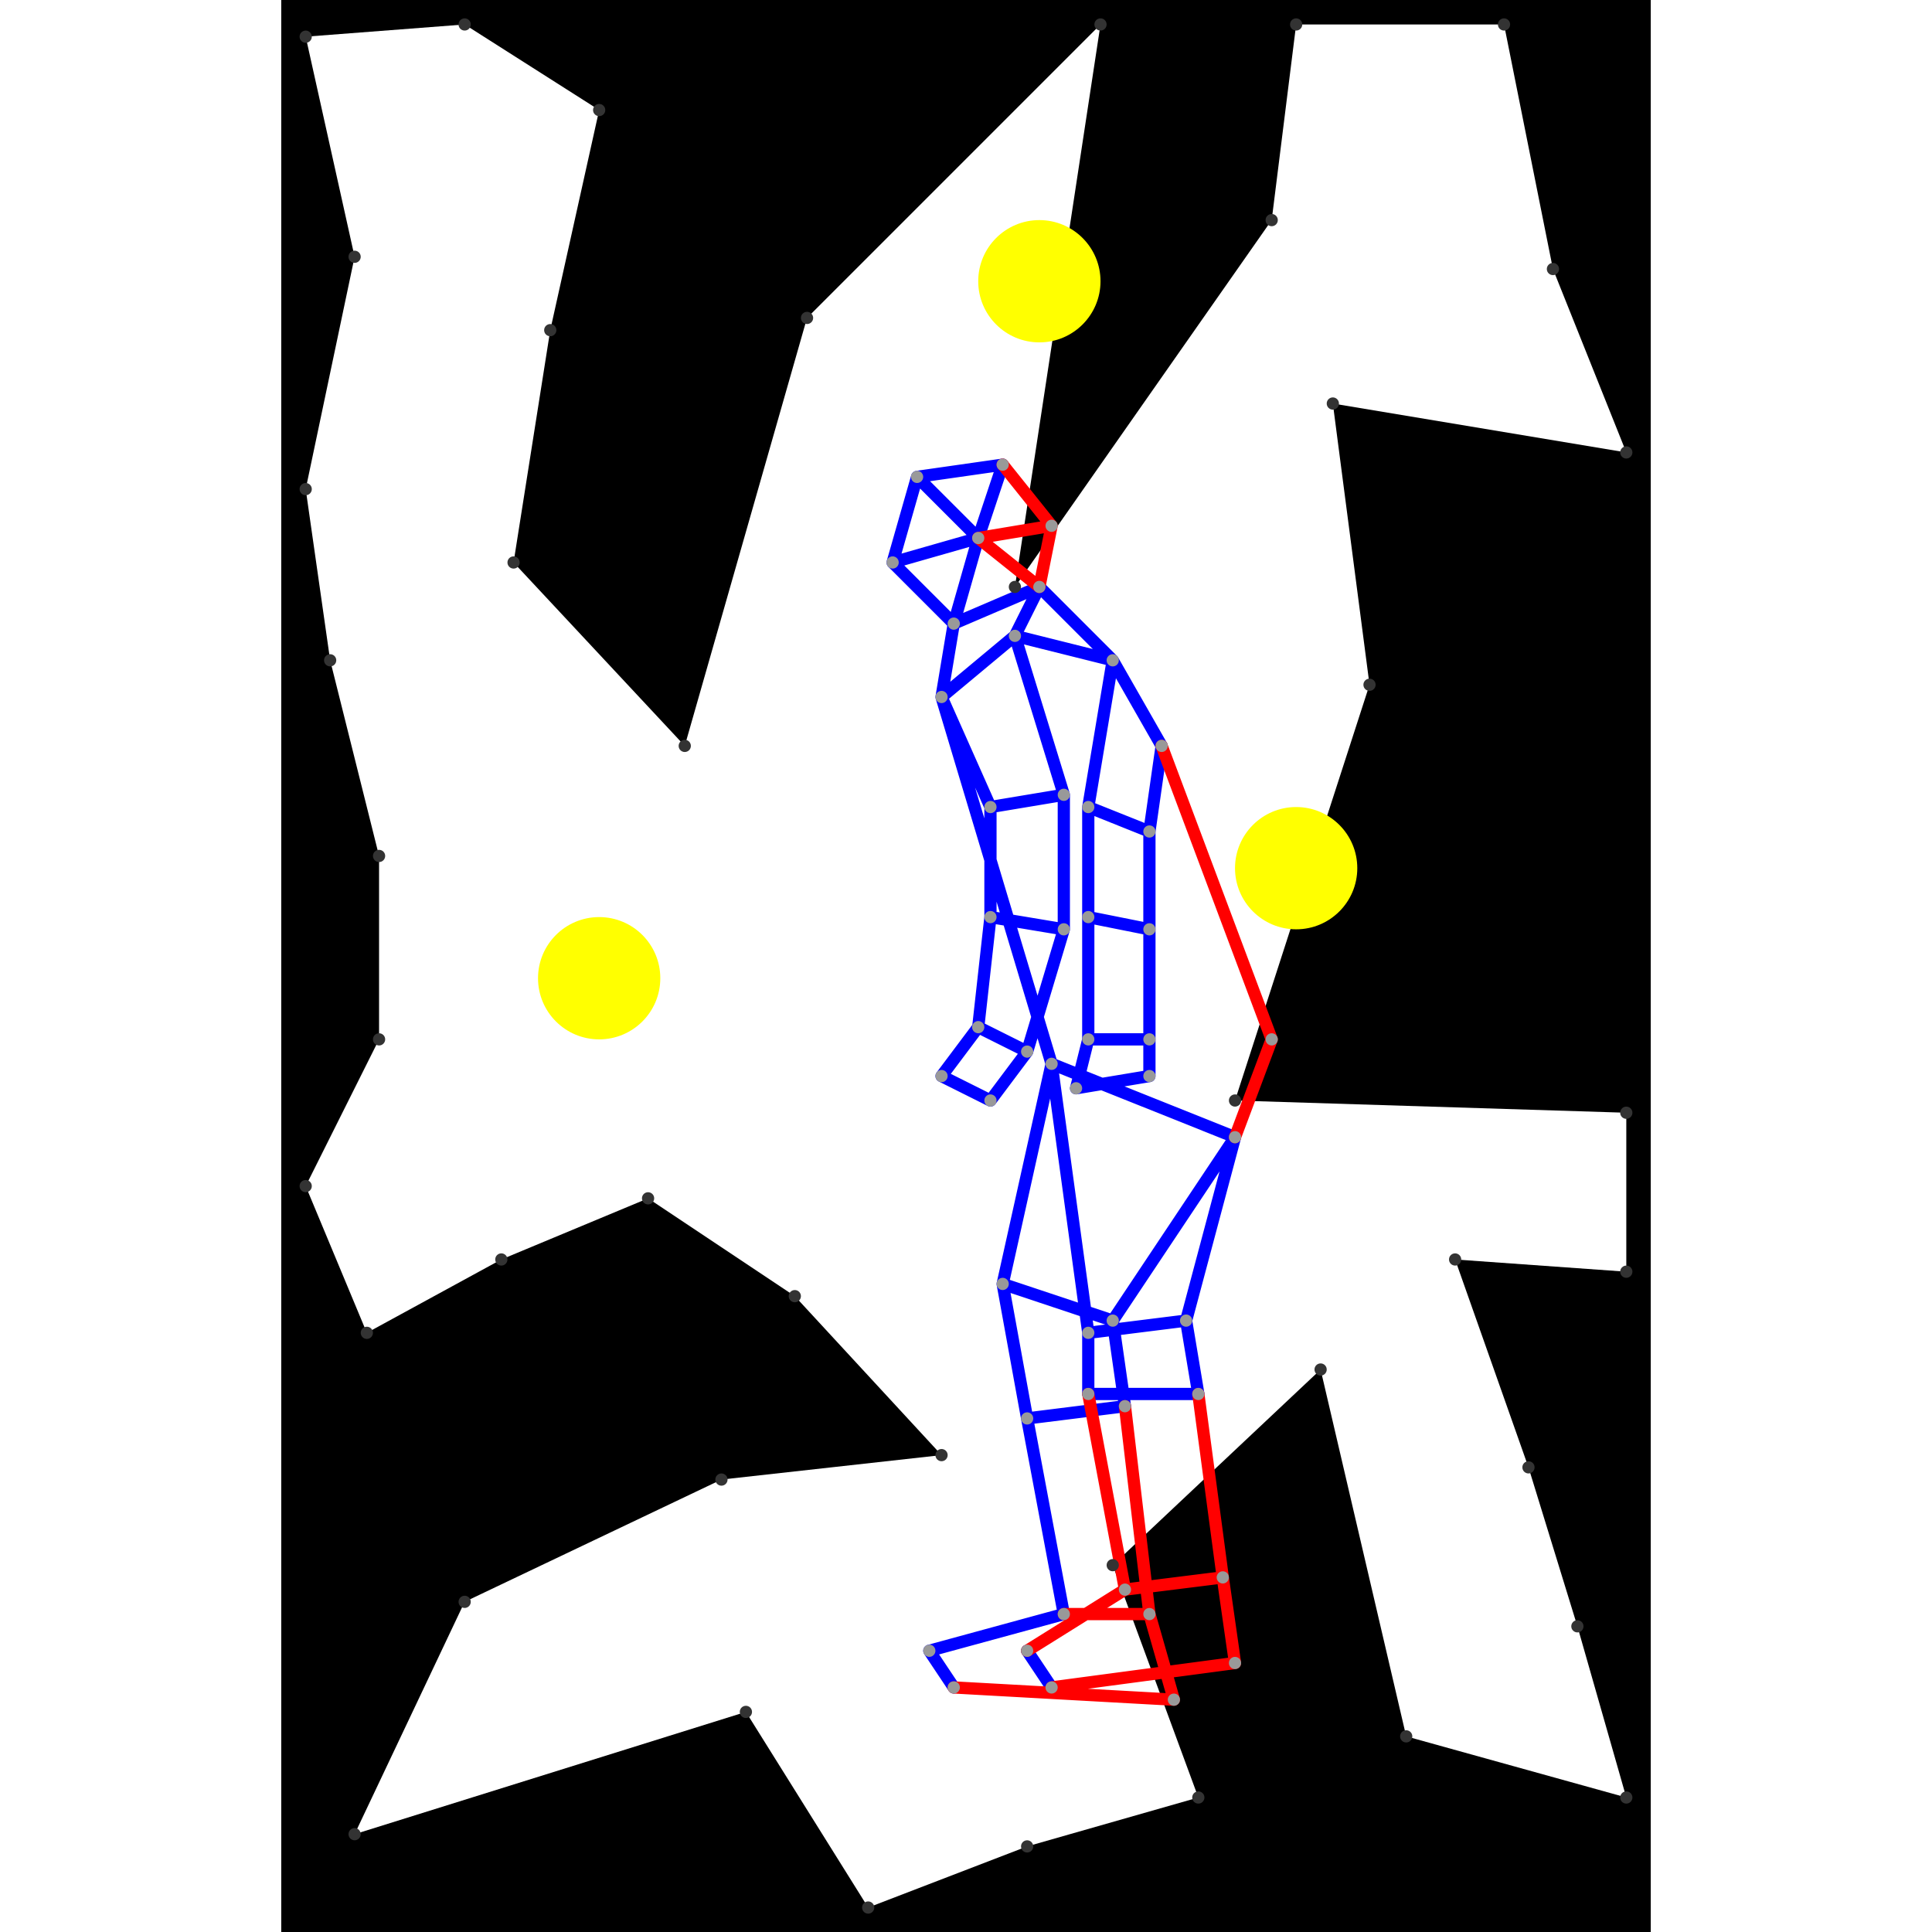 <svg height="500" viewBox="0 -2 112 158" width="500" xmlns="http://www.w3.org/2000/svg">
<path class="hole" d="M6 19L2 38L4 52L8 68L8 83L2 95L7 107L18 101L30 96L42 104L54 117L36 119L15 129L6 148L38 138L48 154L61 149L75 145L68 126L85 110L92 140L110 145L106 131L102 118L96 101L110 102L110 89L78 88L89 54L86 31L110 35L104 20L100 0L83 0L81 16L60 46L67 0L43 24L33 59L19 44L22 25L26 7L15 0L2 1M0 -2L112 -2L112 156L0 156" style="fill:#00000066;fill-rule:evenodd;"/>
<circle cx="62" cy="21" fill="#ffff0066" r="5">
<title>
BreakALeg@111
</title>
</circle>
<circle cx="26" cy="78" fill="#ffff0066" r="5">
<title>
WallHack@118
</title>
</circle>
<circle cx="83" cy="69" fill="#ffff0066" r="5">
<title>
Globalist@42
</title>
</circle>
<path class="ok" d="M50 44L52 37M50 44L55 49M50 44L57 42M52 37L57 42M52 37L59 36M53 133L55 136M53 133L64 130M54 55L55 49M54 55L58 64M54 55L60 50M54 55L63 85M54 86L57 82M54 86L58 88M55 49L57 42M55 49L62 46M57 42L59 36M57 82L58 73M57 82L61 84M58 64L58 73M58 64L64 63M58 73L64 74M58 88L61 84M59 103L61 114M59 103L63 85M59 103L68 106M60 50L62 46M60 50L64 63M60 50L68 52M61 84L64 74M61 114L64 130M61 114L69 113M61 133L63 136M62 46L68 52M63 85L66 107M63 85L78 91M64 63L64 74M65 87L66 83M65 87L71 86M66 64L66 73M66 64L68 52M66 64L71 66M66 73L66 83M66 73L71 74M66 83L71 83M66 107L66 112M66 107L74 106M66 112L75 112M68 52L72 59M68 106L69 113M68 106L78 91M71 66L71 74M71 66L72 59M71 74L71 83M71 83L71 86M74 106L75 112M74 106L78 91" style="stroke:#0000ff;stroke-linecap:round"/>
<path class="out" d="M55 136L73 137M57 42L62 46M57 42L63 41M59 36L63 41M61 133L69 128M62 46L63 41M63 136L78 134M64 130L71 130M66 112L69 128M69 113L71 130M69 128L77 127M71 130L73 137M72 59L81 83M75 112L77 127M77 127L78 134M78 91L81 83" style="stroke:#ff0000;stroke-linecap:round"/>
<g fill="#333333">
<circle cx="6" cy="19" r="0.5">
<title>
hole:0
</title>
</circle>
<circle cx="2" cy="38" r="0.5">
<title>
hole:1
</title>
</circle>
<circle cx="4" cy="52" r="0.5">
<title>
hole:2
</title>
</circle>
<circle cx="8" cy="68" r="0.5">
<title>
hole:3
</title>
</circle>
<circle cx="8" cy="83" r="0.5">
<title>
hole:4
</title>
</circle>
<circle cx="2" cy="95" r="0.5">
<title>
hole:5
</title>
</circle>
<circle cx="7" cy="107" r="0.5">
<title>
hole:6
</title>
</circle>
<circle cx="18" cy="101" r="0.5">
<title>
hole:7
</title>
</circle>
<circle cx="30" cy="96" r="0.5">
<title>
hole:8
</title>
</circle>
<circle cx="42" cy="104" r="0.5">
<title>
hole:9
</title>
</circle>
<circle cx="54" cy="117" r="0.5">
<title>
hole:10
</title>
</circle>
<circle cx="36" cy="119" r="0.5">
<title>
hole:11
</title>
</circle>
<circle cx="15" cy="129" r="0.5">
<title>
hole:12
</title>
</circle>
<circle cx="6" cy="148" r="0.5">
<title>
hole:13
</title>
</circle>
<circle cx="38" cy="138" r="0.5">
<title>
hole:14
</title>
</circle>
<circle cx="48" cy="154" r="0.5">
<title>
hole:15
</title>
</circle>
<circle cx="61" cy="149" r="0.5">
<title>
hole:16
</title>
</circle>
<circle cx="75" cy="145" r="0.5">
<title>
hole:17
</title>
</circle>
<circle cx="68" cy="126" r="0.5">
<title>
hole:18
</title>
</circle>
<circle cx="85" cy="110" r="0.5">
<title>
hole:19
</title>
</circle>
<circle cx="92" cy="140" r="0.5">
<title>
hole:20
</title>
</circle>
<circle cx="110" cy="145" r="0.5">
<title>
hole:21
</title>
</circle>
<circle cx="106" cy="131" r="0.5">
<title>
hole:22
</title>
</circle>
<circle cx="102" cy="118" r="0.5">
<title>
hole:23
</title>
</circle>
<circle cx="96" cy="101" r="0.5">
<title>
hole:24
</title>
</circle>
<circle cx="110" cy="102" r="0.5">
<title>
hole:25
</title>
</circle>
<circle cx="110" cy="89" r="0.5">
<title>
hole:26
</title>
</circle>
<circle cx="78" cy="88" r="0.5">
<title>
hole:27
</title>
</circle>
<circle cx="89" cy="54" r="0.5">
<title>
hole:28
</title>
</circle>
<circle cx="86" cy="31" r="0.5">
<title>
hole:29
</title>
</circle>
<circle cx="110" cy="35" r="0.5">
<title>
hole:30
</title>
</circle>
<circle cx="104" cy="20" r="0.5">
<title>
hole:31
</title>
</circle>
<circle cx="100" cy="0" r="0.5">
<title>
hole:32
</title>
</circle>
<circle cx="83" cy="0" r="0.5">
<title>
hole:33
</title>
</circle>
<circle cx="81" cy="16" r="0.5">
<title>
hole:34
</title>
</circle>
<circle cx="60" cy="46" r="0.5">
<title>
hole:35
</title>
</circle>
<circle cx="67" cy="0" r="0.5">
<title>
hole:36
</title>
</circle>
<circle cx="43" cy="24" r="0.5">
<title>
hole:37
</title>
</circle>
<circle cx="33" cy="59" r="0.5">
<title>
hole:38
</title>
</circle>
<circle cx="19" cy="44" r="0.5">
<title>
hole:39
</title>
</circle>
<circle cx="22" cy="25" r="0.5">
<title>
hole:40
</title>
</circle>
<circle cx="26" cy="7" r="0.5">
<title>
hole:41
</title>
</circle>
<circle cx="15" cy="0" r="0.5">
<title>
hole:42
</title>
</circle>
<circle cx="2" cy="1" r="0.5">
<title>
hole:43
</title>
</circle>
</g>
<g fill="#999999">
<circle cx="50" cy="44" i="0" r="0.5" tabindex="0">
<title>
v:0
</title>
</circle>
<circle cx="52" cy="37" i="1" r="0.5" tabindex="1">
<title>
v:1
</title>
</circle>
<circle cx="53" cy="133" i="2" r="0.5" tabindex="2">
<title>
v:2
</title>
</circle>
<circle cx="54" cy="55" i="3" r="0.5" tabindex="3">
<title>
v:3
</title>
</circle>
<circle cx="54" cy="86" i="4" r="0.5" tabindex="4">
<title>
v:4
</title>
</circle>
<circle cx="55" cy="49" i="5" r="0.5" tabindex="5">
<title>
v:5
</title>
</circle>
<circle cx="55" cy="136" i="6" r="0.5" tabindex="6">
<title>
v:6
</title>
</circle>
<circle cx="57" cy="42" i="7" r="0.5" tabindex="7">
<title>
v:7
</title>
</circle>
<circle cx="57" cy="82" i="8" r="0.5" tabindex="8">
<title>
v:8
</title>
</circle>
<circle cx="58" cy="64" i="9" r="0.5" tabindex="9">
<title>
v:9
</title>
</circle>
<circle cx="58" cy="73" i="10" r="0.5" tabindex="10">
<title>
v:10
</title>
</circle>
<circle cx="58" cy="88" i="11" r="0.5" tabindex="11">
<title>
v:11
</title>
</circle>
<circle cx="59" cy="36" i="12" r="0.5" tabindex="12">
<title>
v:12
</title>
</circle>
<circle cx="59" cy="103" i="13" r="0.5" tabindex="13">
<title>
v:13
</title>
</circle>
<circle cx="60" cy="50" i="14" r="0.5" tabindex="14">
<title>
v:14
</title>
</circle>
<circle cx="61" cy="84" i="15" r="0.5" tabindex="15">
<title>
v:15
</title>
</circle>
<circle cx="61" cy="114" i="16" r="0.5" tabindex="16">
<title>
v:16
</title>
</circle>
<circle cx="61" cy="133" i="17" r="0.5" tabindex="17">
<title>
v:17
</title>
</circle>
<circle cx="62" cy="46" i="18" r="0.5" tabindex="18">
<title>
v:18
</title>
</circle>
<circle cx="63" cy="41" i="19" r="0.5" tabindex="19">
<title>
v:19
</title>
</circle>
<circle cx="63" cy="85" i="20" r="0.5" tabindex="20">
<title>
v:20
</title>
</circle>
<circle cx="63" cy="136" i="21" r="0.5" tabindex="21">
<title>
v:21
</title>
</circle>
<circle cx="64" cy="63" i="22" r="0.5" tabindex="22">
<title>
v:22
</title>
</circle>
<circle cx="64" cy="74" i="23" r="0.5" tabindex="23">
<title>
v:23
</title>
</circle>
<circle cx="64" cy="130" i="24" r="0.5" tabindex="24">
<title>
v:24
</title>
</circle>
<circle cx="65" cy="87" i="25" r="0.5" tabindex="25">
<title>
v:25
</title>
</circle>
<circle cx="66" cy="64" i="26" r="0.5" tabindex="26">
<title>
v:26
</title>
</circle>
<circle cx="66" cy="73" i="27" r="0.5" tabindex="27">
<title>
v:27
</title>
</circle>
<circle cx="66" cy="83" i="28" r="0.5" tabindex="28">
<title>
v:28
</title>
</circle>
<circle cx="66" cy="107" i="29" r="0.5" tabindex="29">
<title>
v:29
</title>
</circle>
<circle cx="66" cy="112" i="30" r="0.5" tabindex="30">
<title>
v:30
</title>
</circle>
<circle cx="68" cy="52" i="31" r="0.5" tabindex="31">
<title>
v:31
</title>
</circle>
<circle cx="68" cy="106" i="32" r="0.5" tabindex="32">
<title>
v:32
</title>
</circle>
<circle cx="69" cy="113" i="33" r="0.5" tabindex="33">
<title>
v:33
</title>
</circle>
<circle cx="69" cy="128" i="34" r="0.5" tabindex="34">
<title>
v:34
</title>
</circle>
<circle cx="71" cy="66" i="35" r="0.5" tabindex="35">
<title>
v:35
</title>
</circle>
<circle cx="71" cy="74" i="36" r="0.5" tabindex="36">
<title>
v:36
</title>
</circle>
<circle cx="71" cy="83" i="37" r="0.5" tabindex="37">
<title>
v:37
</title>
</circle>
<circle cx="71" cy="86" i="38" r="0.5" tabindex="38">
<title>
v:38
</title>
</circle>
<circle cx="71" cy="130" i="39" r="0.5" tabindex="39">
<title>
v:39
</title>
</circle>
<circle cx="72" cy="59" i="40" r="0.5" tabindex="40">
<title>
v:40
</title>
</circle>
<circle cx="73" cy="137" i="41" r="0.5" tabindex="41">
<title>
v:41
</title>
</circle>
<circle cx="74" cy="106" i="42" r="0.5" tabindex="42">
<title>
v:42
</title>
</circle>
<circle cx="75" cy="112" i="43" r="0.5" tabindex="43">
<title>
v:43
</title>
</circle>
<circle cx="77" cy="127" i="44" r="0.5" tabindex="44">
<title>
v:44
</title>
</circle>
<circle cx="78" cy="91" i="45" r="0.5" tabindex="45">
<title>
v:45
</title>
</circle>
<circle cx="78" cy="134" i="46" r="0.5" tabindex="46">
<title>
v:46
</title>
</circle>
<circle cx="81" cy="83" i="47" r="0.5" tabindex="47">
<title>
v:47
</title>
</circle>
</g>
</svg>